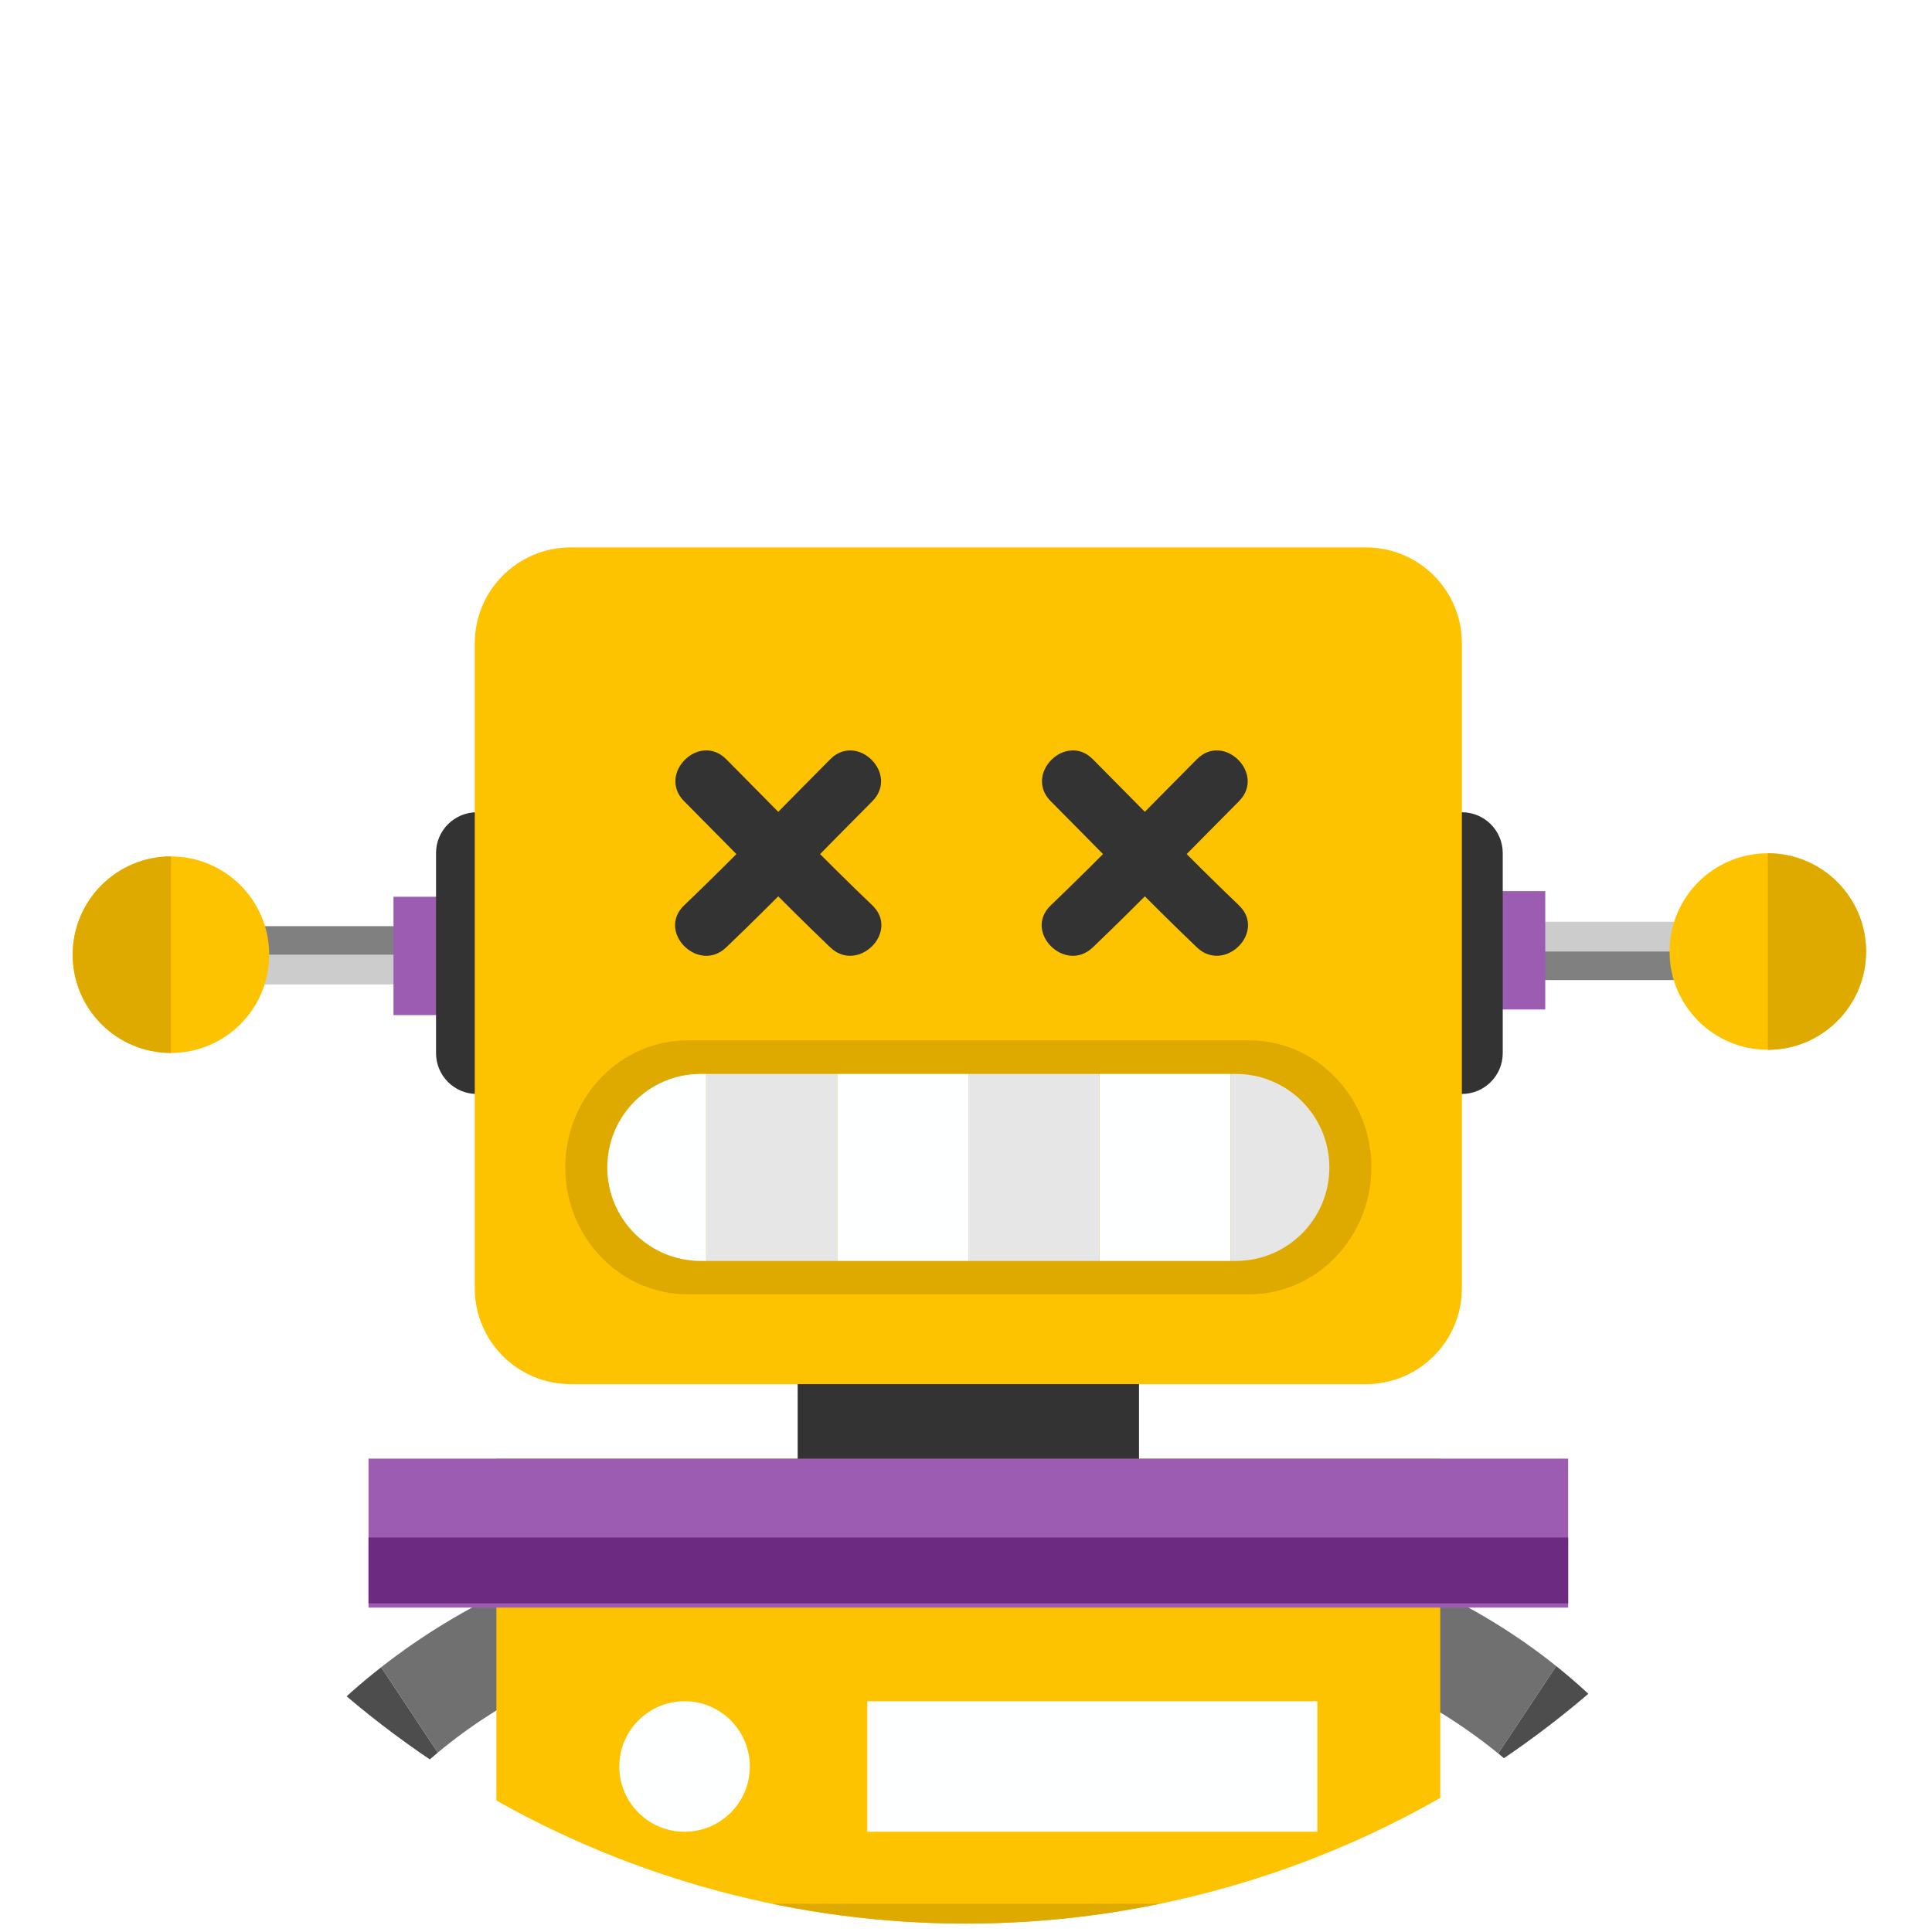 <?xml version="1.0" encoding="UTF-8"?>
<svg id="Layer_1" data-name="Layer 1" xmlns="http://www.w3.org/2000/svg" xmlns:xlink="http://www.w3.org/1999/xlink" viewBox="0 0 805 805">
  <defs>
    <style>
      .cls-1 {
        fill: #333;
      }

      .cls-2 {
        fill: gray;
      }

      .cls-3 {
        fill: #fec300;
      }

      .cls-4 {
        fill: #2c646e;
      }

      .cls-5 {
        fill: #6c2a80;
      }

      .cls-6 {
        fill: #fff;
      }

      .cls-7 {
        fill: #ccc;
      }

      .cls-8 {
        fill: none;
      }

      .cls-9 {
        fill: #707070;
      }

      .cls-10 {
        fill: #deaa00;
      }

      .cls-11 {
        clip-path: url(#clippath-1);
      }

      .cls-12 {
        fill: #4d4d4d;
      }

      .cls-13 {
        fill: #314b46;
      }

      .cls-14 {
        fill: #9c5cb1;
      }

      .cls-15 {
        fill: #e6e6e6;
      }

      .cls-16 {
        fill: #feffff;
      }

      .cls-17 {
        clip-path: url(#clippath);
      }
    </style>
    <clipPath id="clippath">
      <circle class="cls-8" cx="402.5" cy="402.5" r="399"/>
    </clipPath>
    <clipPath id="clippath-1">
      <circle class="cls-8" cx="1302.95" cy="402.5" r="399"/>
    </clipPath>
  </defs>
  <g>
    <circle class="cls-6" cx="402.5" cy="402.5" r="399"/>
    <g class="cls-17">
      <g>
        <g>
          <path class="cls-9" d="M403.31,626.89c5.37.05,10.73.15,16.08.32,26.25.82,27.6,39.51,3.96,42.71,72.06,1.3,144.45,14.89,200.91,60.69l24.16-36.41c-67.8-54.38-159.38-68.24-245.12-67.31Z"/>
          <path class="cls-12" d="M672.06,715.85c-7.48-7.86-15.39-15.03-23.63-21.65l-24.16,36.41c5.98,4.85,11.8,10.03,17.41,15.63,5.37,5.37,10.29,10.94,14.88,16.64l34.04-25.35c-5.68-7.38-11.81-14.63-18.53-21.68Z"/>
          <path class="cls-9" d="M690.59,737.53l-34.04,25.35c11.38,14.15,20.45,29.28,27.66,45.14l39.16-14.95c-8.47-19.32-19.23-37.89-32.78-55.54Z"/>
          <path class="cls-9" d="M383.35,669.91c1.33.19,2.7.33,4.19.29,5.35-.17,10.72-.28,16.1-.34-6.72-.08-13.49-.07-20.29.05Z"/>
          <path class="cls-12" d="M723.37,793.07l-39.16,14.95c8.76,19.3,14.8,39.67,18.95,60.65l39.94-13.44c-4.62-21.35-10.95-42.15-19.73-62.15Z"/>
          <path class="cls-12" d="M63.32,855.05l40.94,13.77c4.24-20.88,10.35-41.17,19.18-60.54l-40.66-15.52c-8.69,19.96-14.95,40.84-19.46,62.29Z"/>
          <path class="cls-12" d="M134.87,715.85c-6.89,6.88-13.16,14.02-18.96,21.35l34.82,25.94c4.49-5.76,9.29-11.41,14.53-16.9,5.47-5.74,11.22-11.05,17.16-16l-23.6-35.56c-8.28,6.49-16.29,13.51-23.95,21.17Z"/>
          <path class="cls-9" d="M403.64,669.86c5.28.06,10.54.17,15.76.34,1.41.04,2.7-.1,3.96-.27-6.58-.12-13.16-.14-19.72-.06Z"/>
          <path class="cls-9" d="M82.78,792.77l40.66,15.52c7.16-15.72,16.13-30.82,27.3-45.15l-34.82-25.94c-13.78,17.44-24.64,36.06-33.13,55.57Z"/>
          <path class="cls-9" d="M387.54,627.21c5.23-.17,10.49-.27,15.77-.32-86.99-.88-175.63,13.83-244.49,67.79l23.6,35.56c55.25-46.05,129.53-59.1,200.92-60.33-23.41-3.4-21.97-41.88,4.19-42.69Z"/>
          <path class="cls-9" d="M419.4,627.21c-5.35-.17-10.71-.27-16.08-.32-5.28.05-10.54.15-15.77.32-26.16.82-27.6,39.3-4.19,42.69,6.8-.12,13.57-.13,20.29-.05,6.57-.07,13.14-.05,19.72.06,23.64-3.2,22.28-41.89-3.96-42.71Z"/>
        </g>
        <rect class="cls-3" x="206.84" y="607.76" width="393.26" height="387.63"/>
        <rect class="cls-1" x="332.36" y="546.48" width="142.23" height="94.12"/>
        <g>
          <rect class="cls-7" x="626.14" y="384.07" width="110.45" height="23.77"/>
          <rect class="cls-2" x="626.14" y="396.47" width="110.45" height="11.88"/>
          <rect class="cls-14" x="609.12" y="371.31" width="34.74" height="49.3"/>
          <path class="cls-1" d="M626.14,438.8c0,9.39-7.61,17.02-17.02,17.02h0c-9.4,0-17.02-7.62-17.02-17.02v-83.34c0-9.4,7.62-17.02,17.02-17.02h0c9.4,0,17.02,7.62,17.02,17.02v83.34Z"/>
          <path class="cls-3" d="M777.53,396.47c0,22.61-18.33,40.94-40.94,40.94s-40.94-18.33-40.94-40.94,18.33-40.94,40.94-40.94,40.94,18.33,40.94,40.94Z"/>
          <path class="cls-10" d="M736.6,355.53c22.61,0,40.94,18.33,40.94,40.94s-18.33,40.94-40.94,40.94"/>
        </g>
        <g>
          <rect class="cls-7" x="71.23" y="386.42" width="110.45" height="23.77"/>
          <rect class="cls-2" x="71.23" y="385.9" width="110.45" height="11.88"/>
          <rect class="cls-14" x="163.96" y="373.65" width="34.74" height="49.3"/>
          <path class="cls-1" d="M181.68,355.46c0-9.4,7.62-17.02,17.02-17.02h0c9.4,0,17.02,7.62,17.02,17.02v83.34c0,9.39-7.62,17.02-17.02,17.02h0c-9.4,0-17.02-7.62-17.02-17.02v-83.34Z"/>
          <path class="cls-3" d="M30.29,397.79c0-22.61,18.33-40.94,40.94-40.94s40.94,18.33,40.94,40.94-18.33,40.94-40.94,40.94-40.94-18.32-40.94-40.94Z"/>
          <path class="cls-10" d="M71.23,438.72c-22.61,0-40.94-18.32-40.94-40.94s18.33-40.94,40.94-40.94"/>
        </g>
        <path class="cls-3" d="M609.12,536.77c0,22.06-17.88,39.95-39.94,39.95H237.77c-22.07,0-39.95-17.88-39.95-39.95v-268.73c0-22.06,17.88-39.95,39.95-39.95h331.41c22.06,0,39.94,17.88,39.94,39.95v268.73Z"/>
        <path class="cls-10" d="M571.42,486.38c0,29.24-22.89,52.94-51.11,52.94h-233.67c-28.23,0-51.11-23.7-51.11-52.94h0c0-29.23,22.88-52.93,51.11-52.93h233.67c28.22,0,51.11,23.7,51.11,52.93h0Z"/>
        <g>
          <g>
            <path class="cls-1" d="M285.05,333.84c20.27,20.33,40.13,41.06,60.89,60.9,11.55,11.03,29.09-6.47,17.52-17.52-20.76-19.83-40.62-40.57-60.89-60.9-11.29-11.32-28.81,6.19-17.52,17.52h0Z"/>
            <path class="cls-1" d="M345.95,316.33c-20.27,20.33-40.13,41.06-60.89,60.9-11.57,11.05,5.97,28.54,17.52,17.52,20.76-19.83,40.62-40.57,60.89-60.9,11.29-11.32-6.23-28.84-17.52-17.52h0Z"/>
          </g>
          <g>
            <path class="cls-1" d="M437.81,333.84c20.27,20.33,40.13,41.06,60.89,60.9,11.55,11.03,29.09-6.47,17.52-17.52-20.76-19.83-40.63-40.57-60.9-60.9-11.29-11.32-28.81,6.2-17.52,17.52h0Z"/>
            <path class="cls-1" d="M498.7,316.33c-20.27,20.33-40.13,41.06-60.89,60.9-11.57,11.05,5.97,28.54,17.52,17.52,20.76-19.83,40.62-40.57,60.9-60.9,11.29-11.32-6.23-28.84-17.52-17.52h0Z"/>
          </g>
        </g>
        <g>
          <path class="cls-16" d="M292,447.47c-21.52,0-38.96,17.44-38.96,38.96s17.44,38.96,38.96,38.96h2.25v-77.92h-2.25Z"/>
          <rect class="cls-15" x="294.25" y="447.47" width="54.61" height="77.92"/>
          <rect class="cls-16" x="348.86" y="447.47" width="54.61" height="77.92"/>
          <rect class="cls-16" x="458.08" y="447.47" width="54.61" height="77.92"/>
          <path class="cls-15" d="M514.94,447.47h-2.25v77.92h2.25c21.52,0,38.96-17.45,38.96-38.96s-17.45-38.96-38.96-38.96Z"/>
          <rect class="cls-15" x="403.47" y="447.47" width="54.61" height="77.92"/>
        </g>
        <rect class="cls-14" x="153.55" y="607.76" width="499.85" height="62.09"/>
        <rect class="cls-5" x="153.55" y="640.6" width="499.85" height="27.46"/>
        <path class="cls-10" d="M548.88,904.6c0,29.92-24.25,54.18-54.17,54.18h-182.47c-29.92,0-54.18-24.25-54.18-54.18v-57.21c0-29.92,24.25-54.17,54.18-54.17h182.47c29.92,0,54.17,24.25,54.17,54.17v57.21Z"/>
        <path class="cls-16" d="M312.43,736.04c0,15.02-12.17,27.19-27.19,27.19s-27.19-12.17-27.19-27.19,12.18-27.19,27.19-27.19,27.19,12.17,27.19,27.19Z"/>
        <rect class="cls-16" x="361.37" y="708.85" width="187.51" height="54.37"/>
      </g>
    </g>
  </g>
  <g class="cls-11">
    <g>
      <rect class="cls-13" x="701.37" y="765.72" width="49.45" height="610.69" transform="translate(58.48 -37.4) rotate(3.07)"/>
      <circle class="cls-4" cx="767.17" cy="686.13" r="153.86"/>
    </g>
  </g>
</svg>